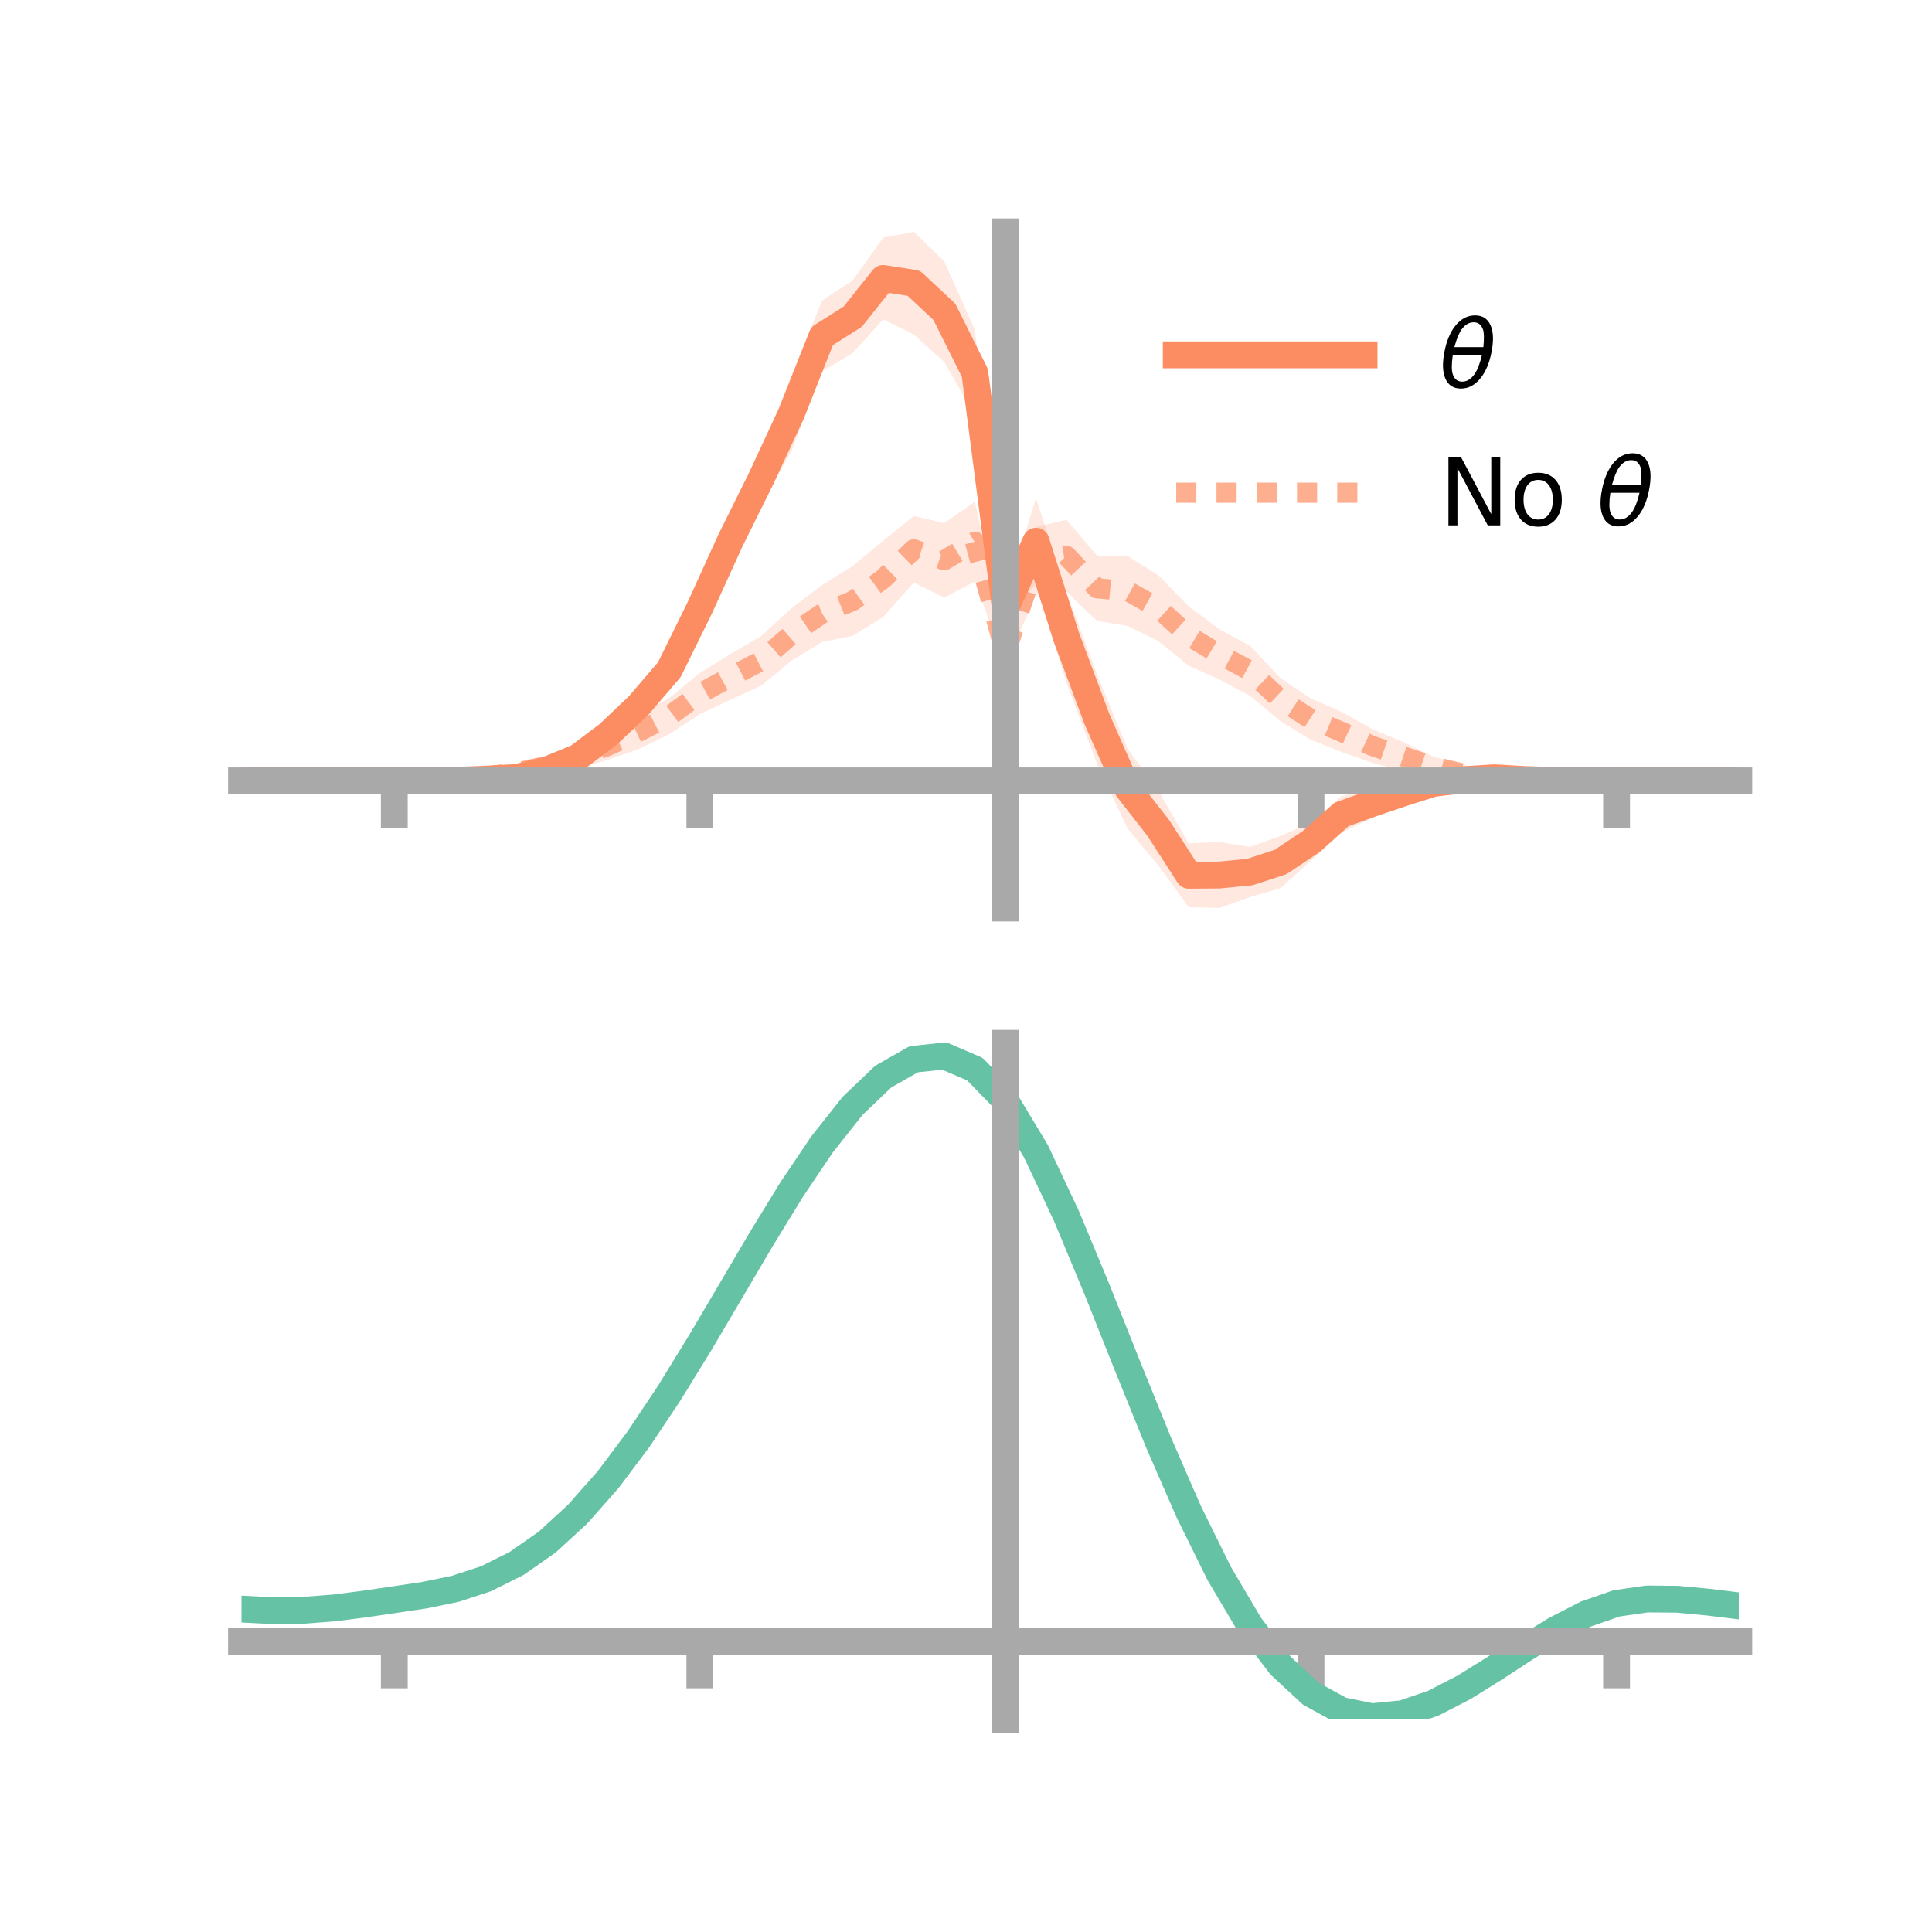 <?xml version="1.0" encoding="utf-8" standalone="no"?>
<!DOCTYPE svg PUBLIC "-//W3C//DTD SVG 1.1//EN"
  "http://www.w3.org/Graphics/SVG/1.1/DTD/svg11.dtd">
<!-- Created with matplotlib (https://matplotlib.org/) -->
<svg height="144pt" version="1.1" viewBox="0 0 144 144" width="144pt" xmlns="http://www.w3.org/2000/svg" xmlns:xlink="http://www.w3.org/1999/xlink">
 <defs>
  <style type="text/css">*{stroke-linecap:butt;stroke-linejoin:round;}</style>
 </defs>
 <g id="figure_1">
  <g id="patch_1">
   <path d="M 0 144 
L 144 144 
L 144 0 
L 0 0 
z
" style="fill:none;"/>
  </g>
  <g id="axes_1">
   <g id="patch_2">
    <path d="M 18 67.68 
L 129.6 67.68 
L 129.6 17.28 
L 18 17.28 
z
" style="fill:none;"/>
   </g>
   <g id="PolyCollection_1">
    <path clip-path="url(#p210127e62f)" d="M 18 58.2 
L 18 58.2 
L 20.278 58.2 
L 22.555 58.2 
L 24.833 58.2 
L 27.11 58.2 
L 29.388 58.199 
L 31.665 58.149 
L 33.943 58.028 
L 36.22 57.771 
L 38.498 57.466 
L 40.776 56.765 
L 43.053 55.739 
L 45.331 53.821 
L 47.608 51.384 
L 49.886 48.385 
L 52.163 43.788 
L 54.441 38.348 
L 56.718 33.715 
L 58.996 27.967 
L 61.273 22.407 
L 63.551 20.907 
L 65.829 17.713 
L 68.106 17.28 
L 70.384 19.494 
L 72.661 24.594 
L 74.939 44.507 
L 77.216 37.127 
L 79.494 44.154 
L 81.771 50.291 
L 84.049 55.805 
L 86.327 58.916 
L 88.604 62.859 
L 90.882 62.759 
L 93.159 63.129 
L 95.437 62.306 
L 97.714 61.334 
L 99.992 59.344 
L 102.269 58.801 
L 104.547 58.206 
L 106.824 57.716 
L 109.102 57.533 
L 111.38 57.464 
L 113.657 57.824 
L 115.935 58.045 
L 118.212 58.126 
L 120.49 58.199 
L 122.767 58.2 
L 125.045 58.2 
L 127.322 58.2 
L 129.6 58.2 
L 129.6 58.2 
L 129.6 58.2 
L 127.322 58.2 
L 125.045 58.2 
L 122.767 58.2 
L 120.49 58.201 
L 118.212 58.249 
L 115.935 58.318 
L 113.657 58.382 
L 111.38 58.477 
L 109.102 58.694 
L 106.824 59.067 
L 104.547 60.029 
L 102.269 60.973 
L 99.992 62.067 
L 97.714 64.145 
L 95.437 66.2 
L 93.159 66.865 
L 90.882 67.68 
L 88.604 67.615 
L 86.327 64.498 
L 84.049 61.772 
L 81.771 56.951 
L 79.494 50.913 
L 77.216 43.551 
L 74.939 46.176 
L 72.661 30.993 
L 70.384 26.977 
L 68.106 24.933 
L 65.829 23.797 
L 63.551 26.315 
L 61.273 27.692 
L 58.996 33.617 
L 56.718 37.673 
L 54.441 42.225 
L 52.163 46.795 
L 49.886 51.447 
L 47.608 53.764 
L 45.331 55.654 
L 43.053 57.155 
L 40.776 57.997 
L 38.498 58.439 
L 36.22 58.377 
L 33.943 58.309 
L 31.665 58.262 
L 29.388 58.2 
L 27.11 58.2 
L 24.833 58.2 
L 22.555 58.2 
L 20.278 58.2 
L 18 58.2 
z
" style="fill:#fc8d62;fill-opacity:0.2;"/>
   </g>
   <g id="PolyCollection_2">
    <path clip-path="url(#p210127e62f)" d="M 18 58.2 
L 18 58.2 
L 20.278 58.2 
L 22.555 58.2 
L 24.833 58.2 
L 27.11 58.2 
L 29.388 58.2 
L 31.665 58.14 
L 33.943 57.904 
L 36.22 57.55 
L 38.498 57.15 
L 40.776 56.377 
L 43.053 55.606 
L 45.331 54.541 
L 47.608 53.243 
L 49.886 52.023 
L 52.163 50.158 
L 54.441 48.749 
L 56.718 47.423 
L 58.996 45.334 
L 61.273 43.607 
L 63.551 42.193 
L 65.829 40.299 
L 68.106 38.462 
L 70.384 38.988 
L 72.661 37.398 
L 74.939 47.797 
L 77.216 39.263 
L 79.494 38.744 
L 81.771 41.421 
L 84.049 41.443 
L 86.327 42.867 
L 88.604 45.201 
L 90.882 46.9 
L 93.159 48.127 
L 95.437 50.541 
L 97.714 52.074 
L 99.992 53.051 
L 102.269 54.339 
L 104.547 55.295 
L 106.824 56.387 
L 109.102 57.002 
L 111.38 57.539 
L 113.657 57.82 
L 115.935 58.027 
L 118.212 58.163 
L 120.49 58.2 
L 122.767 58.2 
L 125.045 58.2 
L 127.322 58.2 
L 129.6 58.2 
L 129.6 58.2 
L 129.6 58.2 
L 127.322 58.2 
L 125.045 58.2 
L 122.767 58.2 
L 120.49 58.2 
L 118.212 58.251 
L 115.935 58.375 
L 113.657 58.484 
L 111.38 58.291 
L 109.102 58.35 
L 106.824 57.872 
L 104.547 57.442 
L 102.269 56.852 
L 99.992 56.042 
L 97.714 55.144 
L 95.437 53.747 
L 93.159 51.862 
L 90.882 50.639 
L 88.604 49.618 
L 86.327 47.776 
L 84.049 46.655 
L 81.771 46.281 
L 79.494 44.113 
L 77.216 44.342 
L 74.939 49.566 
L 72.661 43.347 
L 70.384 44.532 
L 68.106 43.42 
L 65.829 45.987 
L 63.551 47.394 
L 61.273 47.847 
L 58.996 49.239 
L 56.718 51.117 
L 54.441 52.157 
L 52.163 53.232 
L 49.886 54.719 
L 47.608 55.829 
L 45.331 56.619 
L 43.053 57.303 
L 40.776 57.803 
L 38.498 58 
L 36.22 58.215 
L 33.943 58.275 
L 31.665 58.232 
L 29.388 58.2 
L 27.11 58.2 
L 24.833 58.2 
L 22.555 58.2 
L 20.278 58.2 
L 18 58.2 
z
" style="fill:#fc8d62;fill-opacity:0.2;"/>
   </g>
   <g id="matplotlib.axis_1">
    <g id="xtick_1">
     <g id="line2d_1">
      <defs>
       <path d="M 0 0 
L 0 3.5 
" id="m5e50075b25" style="stroke:#a9a9a9;stroke-width:2;"/>
      </defs>
      <g>
       <use style="fill:#a9a9a9;stroke:#a9a9a9;stroke-width:2;" x="29.388" xlink:href="#m5e50075b25" y="58.2"/>
      </g>
     </g>
    </g>
    <g id="xtick_2">
     <g id="line2d_2">
      <g>
       <use style="fill:#a9a9a9;stroke:#a9a9a9;stroke-width:2;" x="52.163" xlink:href="#m5e50075b25" y="58.2"/>
      </g>
     </g>
    </g>
    <g id="xtick_3">
     <g id="line2d_3">
      <g>
       <use style="fill:#a9a9a9;stroke:#a9a9a9;stroke-width:2;" x="74.939" xlink:href="#m5e50075b25" y="58.2"/>
      </g>
     </g>
    </g>
    <g id="xtick_4">
     <g id="line2d_4">
      <g>
       <use style="fill:#a9a9a9;stroke:#a9a9a9;stroke-width:2;" x="97.714" xlink:href="#m5e50075b25" y="58.2"/>
      </g>
     </g>
    </g>
    <g id="xtick_5">
     <g id="line2d_5">
      <g>
       <use style="fill:#a9a9a9;stroke:#a9a9a9;stroke-width:2;" x="120.49" xlink:href="#m5e50075b25" y="58.2"/>
      </g>
     </g>
    </g>
   </g>
   <g id="matplotlib.axis_2"/>
   <g id="line2d_6">
    <path clip-path="url(#p210127e62f)" d="M 18 58.2 
L 20.278 58.2 
L 22.555 58.2 
L 24.833 58.2 
L 27.11 58.2 
L 29.388 58.2 
L 31.665 58.205 
L 33.943 58.169 
L 36.22 58.074 
L 38.498 57.953 
L 40.776 57.381 
L 43.053 56.447 
L 45.331 54.737 
L 47.608 52.574 
L 49.886 49.916 
L 52.163 45.292 
L 54.441 40.286 
L 56.718 35.694 
L 58.996 30.792 
L 61.273 25.049 
L 63.551 23.611 
L 65.829 20.755 
L 68.106 21.107 
L 70.384 23.235 
L 72.661 27.794 
L 74.939 45.342 
L 77.216 40.339 
L 79.494 47.534 
L 81.771 53.621 
L 84.049 58.788 
L 86.327 61.707 
L 88.604 65.237 
L 90.882 65.22 
L 93.159 64.997 
L 95.437 64.253 
L 97.714 62.739 
L 99.992 60.705 
L 102.269 59.887 
L 104.547 59.118 
L 106.824 58.392 
L 109.102 58.113 
L 111.38 57.971 
L 113.657 58.103 
L 115.935 58.181 
L 118.212 58.188 
L 120.49 58.2 
L 122.767 58.2 
L 125.045 58.2 
L 127.322 58.2 
L 129.6 58.2 
" style="fill:none;stroke:#fc8d62;stroke-linecap:square;stroke-width:2;"/>
   </g>
   <g id="line2d_7">
    <path clip-path="url(#p210127e62f)" d="M 18 58.2 
L 20.278 58.2 
L 22.555 58.2 
L 24.833 58.2 
L 27.11 58.2 
L 29.388 58.2 
L 31.665 58.186 
L 33.943 58.089 
L 36.22 57.882 
L 38.498 57.575 
L 40.776 57.09 
L 43.053 56.454 
L 45.331 55.58 
L 47.608 54.536 
L 49.886 53.371 
L 52.163 51.695 
L 54.441 50.453 
L 56.718 49.27 
L 58.996 47.286 
L 61.273 45.727 
L 63.551 44.793 
L 65.829 43.143 
L 68.106 40.941 
L 70.384 41.76 
L 72.661 40.372 
L 74.939 48.682 
L 77.216 41.803 
L 79.494 41.429 
L 81.771 43.851 
L 84.049 44.049 
L 86.327 45.322 
L 88.604 47.409 
L 90.882 48.77 
L 93.159 49.994 
L 95.437 52.144 
L 97.714 53.609 
L 99.992 54.546 
L 102.269 55.596 
L 104.547 56.368 
L 106.824 57.129 
L 109.102 57.676 
L 111.38 57.915 
L 113.657 58.152 
L 115.935 58.201 
L 118.212 58.207 
L 120.49 58.2 
L 122.767 58.2 
L 125.045 58.2 
L 127.322 58.2 
L 129.6 58.2 
" style="fill:none;stroke:#fc8d62;stroke-dasharray:1.5,1.5;stroke-dashoffset:0;stroke-opacity:0.7;stroke-width:1.5;"/>
   </g>
   <g id="patch_3">
    <path d="M 74.939 67.68 
L 74.939 17.28 
" style="fill:none;stroke:#a9a9a9;stroke-linecap:square;stroke-linejoin:miter;stroke-width:2;"/>
   </g>
   <g id="patch_4">
    <path d="M 129.6 67.68 
L 129.6 17.28 
" style="fill:none;"/>
   </g>
   <g id="patch_5">
    <path d="M 18 58.2 
L 129.6 58.2 
" style="fill:none;stroke:#a9a9a9;stroke-linecap:square;stroke-linejoin:miter;stroke-width:2;"/>
   </g>
   <g id="patch_6">
    <path d="M 18 17.28 
L 129.6 17.28 
" style="fill:none;"/>
   </g>
   <g id="legend_1">
    <g id="line2d_8">
     <path d="M 87.67 26.449 
L 101.67 26.449 
" style="fill:none;stroke:#fc8d62;stroke-linecap:square;stroke-width:2;"/>
    </g>
    <g id="line2d_9"/>
    <g id="text_1">
     <!-- $\theta$ -->
     <g transform="translate(107.27 28.899)scale(0.07 -0.07)">
      <defs>
       <path d="M 45.516 34.672 
L 14.453 34.672 
Q 12.359 20.062 14.5 13.875 
Q 17.188 6.25 24.469 6.25 
Q 31.781 6.25 37.359 13.922 
Q 42.234 20.656 45.516 34.672 
z
M 47.016 42.969 
Q 48.344 56.844 46.625 61.719 
Q 43.953 69.438 36.766 69.438 
Q 29.297 69.438 23.828 61.812 
Q 19.531 55.672 16.156 42.969 
z
M 38.188 76.766 
Q 49.906 76.766 54.594 66.406 
Q 59.281 56.109 55.719 37.844 
Q 52.203 19.625 43.453 9.281 
Q 34.766 -1.125 23.047 -1.125 
Q 11.281 -1.125 6.641 9.281 
Q 2 19.625 5.516 37.844 
Q 9.078 56.109 17.719 66.406 
Q 26.422 76.766 38.188 76.766 
z
" id="DejaVuSans-Oblique-952"/>
      </defs>
      <use transform="translate(0 0.234)" xlink:href="#DejaVuSans-Oblique-952"/>
     </g>
    </g>
    <g id="line2d_10">
     <path d="M 87.67 36.724 
L 101.67 36.724 
" style="fill:none;stroke:#fc8d62;stroke-dasharray:1.5,1.5;stroke-dashoffset:0;stroke-opacity:0.7;stroke-width:1.5;"/>
    </g>
    <g id="line2d_11"/>
    <g id="text_2">
     <!-- No $\theta$ -->
     <g transform="translate(107.27 39.174)scale(0.07 -0.07)">
      <defs>
       <path d="M 9.812 72.906 
L 23.094 72.906 
L 55.422 11.922 
L 55.422 72.906 
L 64.984 72.906 
L 64.984 0 
L 51.703 0 
L 19.391 60.984 
L 19.391 0 
L 9.812 0 
z
" id="DejaVuSans-78"/>
       <path d="M 30.609 48.391 
Q 23.391 48.391 19.188 42.75 
Q 14.984 37.109 14.984 27.297 
Q 14.984 17.484 19.156 11.844 
Q 23.344 6.203 30.609 6.203 
Q 37.797 6.203 41.984 11.859 
Q 46.188 17.531 46.188 27.297 
Q 46.188 37.016 41.984 42.703 
Q 37.797 48.391 30.609 48.391 
z
M 30.609 56 
Q 42.328 56 49.016 48.375 
Q 55.719 40.766 55.719 27.297 
Q 55.719 13.875 49.016 6.219 
Q 42.328 -1.422 30.609 -1.422 
Q 18.844 -1.422 12.172 6.219 
Q 5.516 13.875 5.516 27.297 
Q 5.516 40.766 12.172 48.375 
Q 18.844 56 30.609 56 
z
" id="DejaVuSans-111"/>
       <path id="DejaVuSans-32"/>
      </defs>
      <use transform="translate(0 0.234)" xlink:href="#DejaVuSans-78"/>
      <use transform="translate(74.805 0.234)" xlink:href="#DejaVuSans-111"/>
      <use transform="translate(135.986 0.234)" xlink:href="#DejaVuSans-32"/>
      <use transform="translate(167.773 0.234)" xlink:href="#DejaVuSans-Oblique-952"/>
     </g>
    </g>
   </g>
  </g>
  <g id="axes_2">
   <g id="patch_7">
    <path d="M 18 128.16 
L 129.6 128.16 
L 129.6 77.76 
L 18 77.76 
z
" style="fill:none;"/>
   </g>
   <g id="PolyCollection_3">
    <path clip-path="url(#p4505e87c0d)" d="M 18 119.974 
L 18 119.883 
L 20.278 120.013 
L 22.555 119.985 
L 24.833 119.803 
L 27.11 119.504 
L 29.388 119.157 
L 31.665 118.808 
L 33.943 118.327 
L 36.22 117.569 
L 38.498 116.42 
L 40.776 114.802 
L 43.053 112.676 
L 45.331 110.041 
L 47.608 106.939 
L 49.886 103.441 
L 52.163 99.652 
L 54.441 95.701 
L 56.718 91.741 
L 58.996 87.941 
L 61.273 84.48 
L 63.551 81.547 
L 65.829 79.327 
L 68.106 78.006 
L 70.384 77.76 
L 72.661 78.755 
L 74.939 81.135 
L 77.216 84.97 
L 79.494 89.88 
L 81.771 95.436 
L 84.049 101.24 
L 86.327 106.941 
L 88.604 112.249 
L 90.882 116.937 
L 93.159 120.847 
L 95.437 123.884 
L 97.714 126.02 
L 99.992 127.282 
L 102.269 127.748 
L 104.547 127.53 
L 106.824 126.767 
L 109.102 125.609 
L 111.38 124.218 
L 113.657 122.753 
L 115.935 121.368 
L 118.212 120.21 
L 120.49 119.423 
L 122.767 119.097 
L 125.045 119.122 
L 127.322 119.347 
L 129.6 119.636 
L 129.6 119.749 
L 129.6 119.749 
L 127.322 119.483 
L 125.045 119.276 
L 122.767 119.26 
L 120.49 119.59 
L 118.212 120.384 
L 115.935 121.565 
L 113.657 122.99 
L 111.38 124.503 
L 109.102 125.94 
L 106.824 127.135 
L 104.547 127.925 
L 102.269 128.16 
L 99.992 127.709 
L 97.714 126.472 
L 95.437 124.388 
L 93.159 121.437 
L 90.882 117.649 
L 88.604 113.111 
L 86.327 107.971 
L 84.049 102.446 
L 81.771 96.815 
L 79.494 91.42 
L 77.216 86.651 
L 74.939 82.925 
L 72.661 80.618 
L 70.384 79.656 
L 68.106 79.893 
L 65.829 81.163 
L 63.551 83.294 
L 61.273 86.106 
L 58.996 89.417 
L 56.718 93.049 
L 54.441 96.829 
L 52.163 100.597 
L 49.886 104.21 
L 47.608 107.547 
L 45.331 110.512 
L 43.053 113.037 
L 40.776 115.086 
L 38.498 116.655 
L 36.22 117.774 
L 33.943 118.512 
L 31.665 118.975 
L 29.388 119.305 
L 27.11 119.628 
L 24.833 119.903 
L 22.555 120.067 
L 20.278 120.09 
L 18 119.974 
z
" style="fill:#66c2a5;fill-opacity:0.2;"/>
   </g>
   <g id="matplotlib.axis_3">
    <g id="xtick_6">
     <g id="line2d_12">
      <g>
       <use style="fill:#a9a9a9;stroke:#a9a9a9;stroke-width:2;" x="29.388" xlink:href="#m5e50075b25" y="122.338"/>
      </g>
     </g>
    </g>
    <g id="xtick_7">
     <g id="line2d_13">
      <g>
       <use style="fill:#a9a9a9;stroke:#a9a9a9;stroke-width:2;" x="52.163" xlink:href="#m5e50075b25" y="122.338"/>
      </g>
     </g>
    </g>
    <g id="xtick_8">
     <g id="line2d_14">
      <g>
       <use style="fill:#a9a9a9;stroke:#a9a9a9;stroke-width:2;" x="74.939" xlink:href="#m5e50075b25" y="122.338"/>
      </g>
     </g>
    </g>
    <g id="xtick_9">
     <g id="line2d_15">
      <g>
       <use style="fill:#a9a9a9;stroke:#a9a9a9;stroke-width:2;" x="97.714" xlink:href="#m5e50075b25" y="122.338"/>
      </g>
     </g>
    </g>
    <g id="xtick_10">
     <g id="line2d_16">
      <g>
       <use style="fill:#a9a9a9;stroke:#a9a9a9;stroke-width:2;" x="120.49" xlink:href="#m5e50075b25" y="122.338"/>
      </g>
     </g>
    </g>
   </g>
   <g id="matplotlib.axis_4"/>
   <g id="line2d_17">
    <path clip-path="url(#p4505e87c0d)" d="M 18 119.929 
L 20.278 120.052 
L 22.555 120.026 
L 24.833 119.853 
L 27.11 119.566 
L 29.388 119.231 
L 31.665 118.891 
L 33.943 118.42 
L 36.22 117.672 
L 38.498 116.537 
L 40.776 114.944 
L 43.053 112.856 
L 45.331 110.277 
L 47.608 107.243 
L 49.886 103.826 
L 52.163 100.124 
L 54.441 96.265 
L 56.718 92.395 
L 58.996 88.679 
L 61.273 85.293 
L 63.551 82.42 
L 65.829 80.245 
L 68.106 78.949 
L 70.384 78.708 
L 72.661 79.686 
L 74.939 82.03 
L 77.216 85.811 
L 79.494 90.65 
L 81.771 96.126 
L 84.049 101.843 
L 86.327 107.456 
L 88.604 112.68 
L 90.882 117.293 
L 93.159 121.142 
L 95.437 124.136 
L 97.714 126.246 
L 99.992 127.496 
L 102.269 127.954 
L 104.547 127.728 
L 106.824 126.951 
L 109.102 125.775 
L 111.38 124.361 
L 113.657 122.871 
L 115.935 121.466 
L 118.212 120.297 
L 120.49 119.506 
L 122.767 119.178 
L 125.045 119.199 
L 127.322 119.415 
L 129.6 119.693 
" style="fill:none;stroke:#66c2a5;stroke-linecap:square;stroke-width:2;"/>
   </g>
   <g id="patch_8">
    <path d="M 74.939 128.16 
L 74.939 77.76 
" style="fill:none;stroke:#a9a9a9;stroke-linecap:square;stroke-linejoin:miter;stroke-width:2;"/>
   </g>
   <g id="patch_9">
    <path d="M 129.6 128.16 
L 129.6 77.76 
" style="fill:none;"/>
   </g>
   <g id="patch_10">
    <path d="M 18 122.338 
L 129.6 122.338 
" style="fill:none;stroke:#a9a9a9;stroke-linecap:square;stroke-linejoin:miter;stroke-width:2;"/>
   </g>
   <g id="patch_11">
    <path d="M 18 77.76 
L 129.6 77.76 
" style="fill:none;"/>
   </g>
  </g>
 </g>
 <defs>
  <clipPath id="p210127e62f">
   <rect height="50.4" width="111.6" x="18" y="17.28"/>
  </clipPath>
  <clipPath id="p4505e87c0d">
   <rect height="50.4" width="111.6" x="18" y="77.76"/>
  </clipPath>
 </defs>
</svg>
